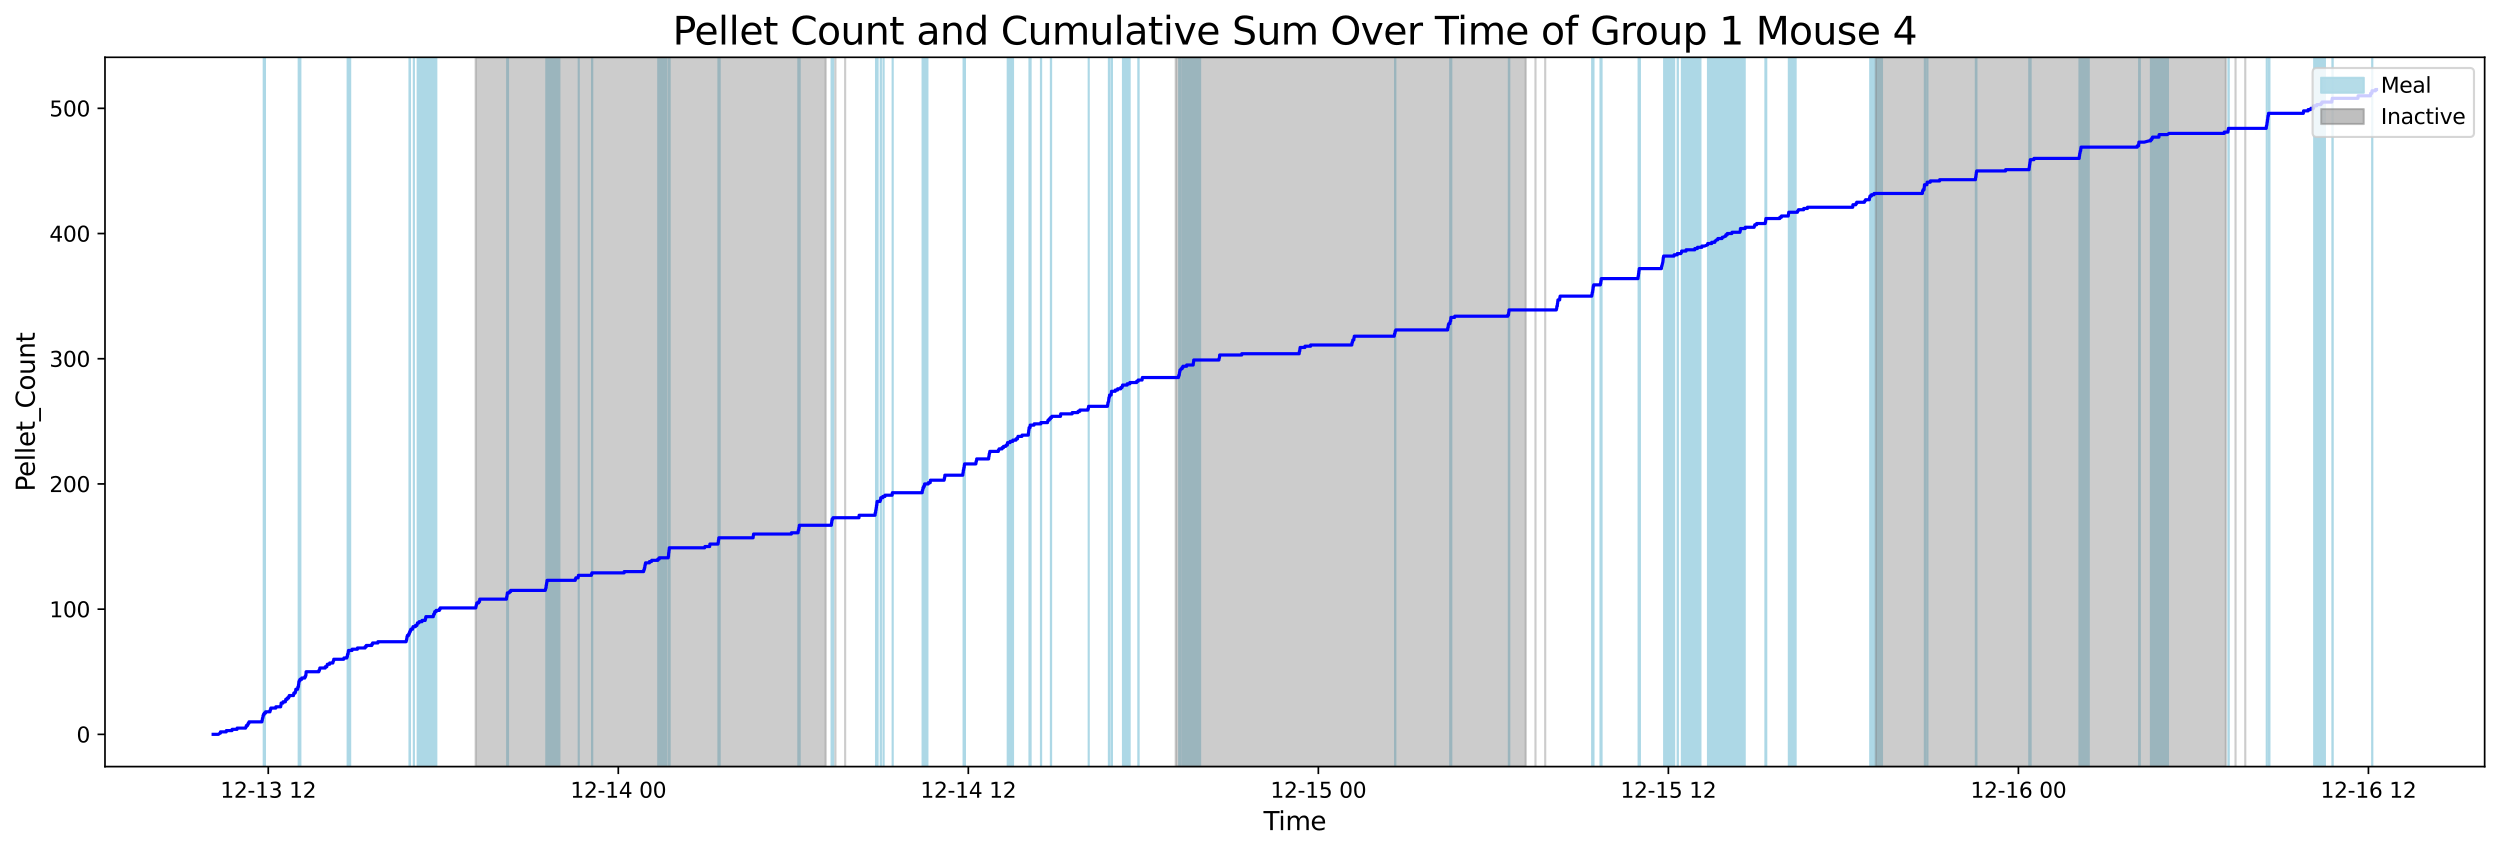 <?xml version="1.0" encoding="utf-8" standalone="no"?>
<!DOCTYPE svg PUBLIC "-//W3C//DTD SVG 1.1//EN"
  "http://www.w3.org/Graphics/SVG/1.1/DTD/svg11.dtd">
<svg xmlns:xlink="http://www.w3.org/1999/xlink" width="1172.435pt" height="399.009pt" viewBox="0 0 1172.435 399.009" xmlns="http://www.w3.org/2000/svg" version="1.1">
 <defs>
  <style type="text/css">*{stroke-linejoin: round; stroke-linecap: butt}</style>
 </defs>
 <g id="figure_1">
  <g id="patch_1">
   <path d="M 0 399.009 
L 1172.435 399.009 
L 1172.435 0 
L 0 0 
z
" style="fill: #ffffff"/>
  </g>
  <g id="axes_1">
   <g id="patch_2">
    <path d="M 49.235 359.517 
L 1165.235 359.517 
L 1165.235 26.877 
L 49.235 26.877 
z
" style="fill: #ffffff"/>
   </g>
   <g id="patch_3">
    <path d="M 124.251 359.517 
L 124.251 26.877 
L 123.685 26.877 
L 123.685 359.517 
z
" clip-path="url(#p1370c57259)" style="fill: #add8e6; stroke: #add8e6; stroke-linejoin: miter"/>
   </g>
   <g id="patch_4">
    <path d="M 140.083 359.517 
L 140.083 26.877 
L 140.321 26.877 
L 140.321 359.517 
z
" clip-path="url(#p1370c57259)" style="fill: #add8e6; stroke: #add8e6; stroke-linejoin: miter"/>
   </g>
   <g id="patch_5">
    <path d="M 140.629 359.517 
L 140.629 26.877 
L 140.856 26.877 
L 140.856 359.517 
z
" clip-path="url(#p1370c57259)" style="fill: #add8e6; stroke: #add8e6; stroke-linejoin: miter"/>
   </g>
   <g id="patch_6">
    <path d="M 163.046 359.517 
L 163.046 26.877 
L 163.324 26.877 
L 163.324 359.517 
z
" clip-path="url(#p1370c57259)" style="fill: #add8e6; stroke: #add8e6; stroke-linejoin: miter"/>
   </g>
   <g id="patch_7">
    <path d="M 164.214 359.517 
L 164.214 26.877 
L 163.537 26.877 
L 163.537 359.517 
z
" clip-path="url(#p1370c57259)" style="fill: #add8e6; stroke: #add8e6; stroke-linejoin: miter"/>
   </g>
   <g id="patch_8">
    <path d="M 192.048 359.517 
L 192.048 26.877 
L 192.257 26.877 
L 192.257 359.517 
z
" clip-path="url(#p1370c57259)" style="fill: #add8e6; stroke: #add8e6; stroke-linejoin: miter"/>
   </g>
   <g id="patch_9">
    <path d="M 194.076 359.517 
L 194.076 26.877 
L 194.099 26.877 
L 194.099 359.517 
z
" clip-path="url(#p1370c57259)" style="fill: #add8e6; stroke: #add8e6; stroke-linejoin: miter"/>
   </g>
   <g id="patch_10">
    <path d="M 204.611 359.517 
L 204.611 26.877 
L 195.879 26.877 
L 195.879 359.517 
z
" clip-path="url(#p1370c57259)" style="fill: #add8e6; stroke: #add8e6; stroke-linejoin: miter"/>
   </g>
   <g id="patch_11">
    <path d="M 203.463 359.517 
L 203.463 26.877 
L 198.233 26.877 
L 198.233 359.517 
z
" clip-path="url(#p1370c57259)" style="fill: #add8e6; stroke: #add8e6; stroke-linejoin: miter"/>
   </g>
   <g id="patch_12">
    <path d="M 199.602 359.517 
L 199.602 26.877 
L 199.904 26.877 
L 199.904 359.517 
z
" clip-path="url(#p1370c57259)" style="fill: #add8e6; stroke: #add8e6; stroke-linejoin: miter"/>
   </g>
   <g id="patch_13">
    <path d="M 203.408 359.517 
L 203.408 26.877 
L 203.536 26.877 
L 203.536 359.517 
z
" clip-path="url(#p1370c57259)" style="fill: #add8e6; stroke: #add8e6; stroke-linejoin: miter"/>
   </g>
   <g id="patch_14">
    <path d="M 203.952 359.517 
L 203.952 26.877 
L 204.036 26.877 
L 204.036 359.517 
z
" clip-path="url(#p1370c57259)" style="fill: #add8e6; stroke: #add8e6; stroke-linejoin: miter"/>
   </g>
   <g id="patch_15">
    <path d="M 238.033 359.517 
L 238.033 26.877 
L 237.855 26.877 
L 237.855 359.517 
z
" clip-path="url(#p1370c57259)" style="fill: #add8e6; stroke: #add8e6; stroke-linejoin: miter"/>
   </g>
   <g id="patch_16">
    <path d="M 238.23 359.517 
L 238.23 26.877 
L 238.245 26.877 
L 238.245 359.517 
z
" clip-path="url(#p1370c57259)" style="fill: #add8e6; stroke: #add8e6; stroke-linejoin: miter"/>
   </g>
   <g id="patch_17">
    <path d="M 262.285 359.517 
L 262.285 26.877 
L 256.321 26.877 
L 256.321 359.517 
z
" clip-path="url(#p1370c57259)" style="fill: #add8e6; stroke: #add8e6; stroke-linejoin: miter"/>
   </g>
   <g id="patch_18">
    <path d="M 262.182 359.517 
L 262.182 26.877 
L 256.328 26.877 
L 256.328 359.517 
z
" clip-path="url(#p1370c57259)" style="fill: #add8e6; stroke: #add8e6; stroke-linejoin: miter"/>
   </g>
   <g id="patch_19">
    <path d="M 256.983 359.517 
L 256.983 26.877 
L 256.605 26.877 
L 256.605 359.517 
z
" clip-path="url(#p1370c57259)" style="fill: #add8e6; stroke: #add8e6; stroke-linejoin: miter"/>
   </g>
   <g id="patch_20">
    <path d="M 271.402 359.517 
L 271.402 26.877 
L 271.419 26.877 
L 271.419 359.517 
z
" clip-path="url(#p1370c57259)" style="fill: #add8e6; stroke: #add8e6; stroke-linejoin: miter"/>
   </g>
   <g id="patch_21">
    <path d="M 277.658 359.517 
L 277.658 26.877 
L 277.736 26.877 
L 277.736 359.517 
z
" clip-path="url(#p1370c57259)" style="fill: #add8e6; stroke: #add8e6; stroke-linejoin: miter"/>
   </g>
   <g id="patch_22">
    <path d="M 312.541 359.517 
L 312.541 26.877 
L 308.708 26.877 
L 308.708 359.517 
z
" clip-path="url(#p1370c57259)" style="fill: #add8e6; stroke: #add8e6; stroke-linejoin: miter"/>
   </g>
   <g id="patch_23">
    <path d="M 313.693 359.517 
L 313.693 26.877 
L 313.765 26.877 
L 313.765 359.517 
z
" clip-path="url(#p1370c57259)" style="fill: #add8e6; stroke: #add8e6; stroke-linejoin: miter"/>
   </g>
   <g id="patch_24">
    <path d="M 314.029 359.517 
L 314.029 26.877 
L 314.02 26.877 
L 314.02 359.517 
z
" clip-path="url(#p1370c57259)" style="fill: #add8e6; stroke: #add8e6; stroke-linejoin: miter"/>
   </g>
   <g id="patch_25">
    <path d="M 336.93 359.517 
L 336.93 26.877 
L 337.059 26.877 
L 337.059 359.517 
z
" clip-path="url(#p1370c57259)" style="fill: #add8e6; stroke: #add8e6; stroke-linejoin: miter"/>
   </g>
   <g id="patch_26">
    <path d="M 337.344 359.517 
L 337.344 26.877 
L 337.503 26.877 
L 337.503 359.517 
z
" clip-path="url(#p1370c57259)" style="fill: #add8e6; stroke: #add8e6; stroke-linejoin: miter"/>
   </g>
   <g id="patch_27">
    <path d="M 374.4 359.517 
L 374.4 26.877 
L 375.026 26.877 
L 375.026 359.517 
z
" clip-path="url(#p1370c57259)" style="fill: #add8e6; stroke: #add8e6; stroke-linejoin: miter"/>
   </g>
   <g id="patch_28">
    <path d="M 389.986 359.517 
L 389.986 26.877 
L 390.762 26.877 
L 390.762 359.517 
z
" clip-path="url(#p1370c57259)" style="fill: #add8e6; stroke: #add8e6; stroke-linejoin: miter"/>
   </g>
   <g id="patch_29">
    <path d="M 410.845 359.517 
L 410.845 26.877 
L 411.212 26.877 
L 411.212 359.517 
z
" clip-path="url(#p1370c57259)" style="fill: #add8e6; stroke: #add8e6; stroke-linejoin: miter"/>
   </g>
   <g id="patch_30">
    <path d="M 411.56 359.517 
L 411.56 26.877 
L 411.491 26.877 
L 411.491 359.517 
z
" clip-path="url(#p1370c57259)" style="fill: #add8e6; stroke: #add8e6; stroke-linejoin: miter"/>
   </g>
   <g id="patch_31">
    <path d="M 413.056 359.517 
L 413.056 26.877 
L 413.118 26.877 
L 413.118 359.517 
z
" clip-path="url(#p1370c57259)" style="fill: #add8e6; stroke: #add8e6; stroke-linejoin: miter"/>
   </g>
   <g id="patch_32">
    <path d="M 414.393 359.517 
L 414.393 26.877 
L 414.345 26.877 
L 414.345 359.517 
z
" clip-path="url(#p1370c57259)" style="fill: #add8e6; stroke: #add8e6; stroke-linejoin: miter"/>
   </g>
   <g id="patch_33">
    <path d="M 418.631 359.517 
L 418.631 26.877 
L 418.654 26.877 
L 418.654 359.517 
z
" clip-path="url(#p1370c57259)" style="fill: #add8e6; stroke: #add8e6; stroke-linejoin: miter"/>
   </g>
   <g id="patch_34">
    <path d="M 432.679 359.517 
L 432.679 26.877 
L 432.844 26.877 
L 432.844 359.517 
z
" clip-path="url(#p1370c57259)" style="fill: #add8e6; stroke: #add8e6; stroke-linejoin: miter"/>
   </g>
   <g id="patch_35">
    <path d="M 434.923 359.517 
L 434.923 26.877 
L 433.371 26.877 
L 433.371 359.517 
z
" clip-path="url(#p1370c57259)" style="fill: #add8e6; stroke: #add8e6; stroke-linejoin: miter"/>
   </g>
   <g id="patch_36">
    <path d="M 433.835 359.517 
L 433.835 26.877 
L 433.743 26.877 
L 433.743 359.517 
z
" clip-path="url(#p1370c57259)" style="fill: #add8e6; stroke: #add8e6; stroke-linejoin: miter"/>
   </g>
   <g id="patch_37">
    <path d="M 451.908 359.517 
L 451.908 26.877 
L 452.239 26.877 
L 452.239 359.517 
z
" clip-path="url(#p1370c57259)" style="fill: #add8e6; stroke: #add8e6; stroke-linejoin: miter"/>
   </g>
   <g id="patch_38">
    <path d="M 452.528 359.517 
L 452.528 26.877 
L 452.458 26.877 
L 452.458 359.517 
z
" clip-path="url(#p1370c57259)" style="fill: #add8e6; stroke: #add8e6; stroke-linejoin: miter"/>
   </g>
   <g id="patch_39">
    <path d="M 475.076 359.517 
L 475.076 26.877 
L 472.601 26.877 
L 472.601 359.517 
z
" clip-path="url(#p1370c57259)" style="fill: #add8e6; stroke: #add8e6; stroke-linejoin: miter"/>
   </g>
   <g id="patch_40">
    <path d="M 483.324 359.517 
L 483.324 26.877 
L 482.802 26.877 
L 482.802 359.517 
z
" clip-path="url(#p1370c57259)" style="fill: #add8e6; stroke: #add8e6; stroke-linejoin: miter"/>
   </g>
   <g id="patch_41">
    <path d="M 488.185 359.517 
L 488.185 26.877 
L 488.252 26.877 
L 488.252 359.517 
z
" clip-path="url(#p1370c57259)" style="fill: #add8e6; stroke: #add8e6; stroke-linejoin: miter"/>
   </g>
   <g id="patch_42">
    <path d="M 492.929 359.517 
L 492.929 26.877 
L 492.844 26.877 
L 492.844 359.517 
z
" clip-path="url(#p1370c57259)" style="fill: #add8e6; stroke: #add8e6; stroke-linejoin: miter"/>
   </g>
   <g id="patch_43">
    <path d="M 510.571 359.517 
L 510.571 26.877 
L 510.581 26.877 
L 510.581 359.517 
z
" clip-path="url(#p1370c57259)" style="fill: #add8e6; stroke: #add8e6; stroke-linejoin: miter"/>
   </g>
   <g id="patch_44">
    <path d="M 520.041 359.517 
L 520.041 26.877 
L 520.333 26.877 
L 520.333 359.517 
z
" clip-path="url(#p1370c57259)" style="fill: #add8e6; stroke: #add8e6; stroke-linejoin: miter"/>
   </g>
   <g id="patch_45">
    <path d="M 521.46 359.517 
L 521.46 26.877 
L 521.357 26.877 
L 521.357 359.517 
z
" clip-path="url(#p1370c57259)" style="fill: #add8e6; stroke: #add8e6; stroke-linejoin: miter"/>
   </g>
   <g id="patch_46">
    <path d="M 529.769 359.517 
L 529.769 26.877 
L 526.651 26.877 
L 526.651 359.517 
z
" clip-path="url(#p1370c57259)" style="fill: #add8e6; stroke: #add8e6; stroke-linejoin: miter"/>
   </g>
   <g id="patch_47">
    <path d="M 533.853 359.517 
L 533.853 26.877 
L 533.978 26.877 
L 533.978 359.517 
z
" clip-path="url(#p1370c57259)" style="fill: #add8e6; stroke: #add8e6; stroke-linejoin: miter"/>
   </g>
   <g id="patch_48">
    <path d="M 553.006 359.517 
L 553.006 26.877 
L 553.628 26.877 
L 553.628 359.517 
z
" clip-path="url(#p1370c57259)" style="fill: #add8e6; stroke: #add8e6; stroke-linejoin: miter"/>
   </g>
   <g id="patch_49">
    <path d="M 562.816 359.517 
L 562.816 26.877 
L 554.54 26.877 
L 554.54 359.517 
z
" clip-path="url(#p1370c57259)" style="fill: #add8e6; stroke: #add8e6; stroke-linejoin: miter"/>
   </g>
   <g id="patch_50">
    <path d="M 559.912 359.517 
L 559.912 26.877 
L 560.01 26.877 
L 560.01 359.517 
z
" clip-path="url(#p1370c57259)" style="fill: #add8e6; stroke: #add8e6; stroke-linejoin: miter"/>
   </g>
   <g id="patch_51">
    <path d="M 654.259 359.517 
L 654.259 26.877 
L 654.373 26.877 
L 654.373 359.517 
z
" clip-path="url(#p1370c57259)" style="fill: #add8e6; stroke: #add8e6; stroke-linejoin: miter"/>
   </g>
   <g id="patch_52">
    <path d="M 680.132 359.517 
L 680.132 26.877 
L 680.203 26.877 
L 680.203 359.517 
z
" clip-path="url(#p1370c57259)" style="fill: #add8e6; stroke: #add8e6; stroke-linejoin: miter"/>
   </g>
   <g id="patch_53">
    <path d="M 680.451 359.517 
L 680.451 26.877 
L 680.613 26.877 
L 680.613 359.517 
z
" clip-path="url(#p1370c57259)" style="fill: #add8e6; stroke: #add8e6; stroke-linejoin: miter"/>
   </g>
   <g id="patch_54">
    <path d="M 707.615 359.517 
L 707.615 26.877 
L 707.801 26.877 
L 707.801 359.517 
z
" clip-path="url(#p1370c57259)" style="fill: #add8e6; stroke: #add8e6; stroke-linejoin: miter"/>
   </g>
   <g id="patch_55">
    <path d="M 746.684 359.517 
L 746.684 26.877 
L 747.295 26.877 
L 747.295 359.517 
z
" clip-path="url(#p1370c57259)" style="fill: #add8e6; stroke: #add8e6; stroke-linejoin: miter"/>
   </g>
   <g id="patch_56">
    <path d="M 750.604 359.517 
L 750.604 26.877 
L 751.083 26.877 
L 751.083 359.517 
z
" clip-path="url(#p1370c57259)" style="fill: #add8e6; stroke: #add8e6; stroke-linejoin: miter"/>
   </g>
   <g id="patch_57">
    <path d="M 768.468 359.517 
L 768.468 26.877 
L 768.685 26.877 
L 768.685 359.517 
z
" clip-path="url(#p1370c57259)" style="fill: #add8e6; stroke: #add8e6; stroke-linejoin: miter"/>
   </g>
   <g id="patch_58">
    <path d="M 769.067 359.517 
L 769.067 26.877 
L 768.847 26.877 
L 768.847 359.517 
z
" clip-path="url(#p1370c57259)" style="fill: #add8e6; stroke: #add8e6; stroke-linejoin: miter"/>
   </g>
   <g id="patch_59">
    <path d="M 785.129 359.517 
L 785.129 26.877 
L 780.438 26.877 
L 780.438 359.517 
z
" clip-path="url(#p1370c57259)" style="fill: #add8e6; stroke: #add8e6; stroke-linejoin: miter"/>
   </g>
   <g id="patch_60">
    <path d="M 786.871 359.517 
L 786.871 26.877 
L 786.793 26.877 
L 786.793 359.517 
z
" clip-path="url(#p1370c57259)" style="fill: #add8e6; stroke: #add8e6; stroke-linejoin: miter"/>
   </g>
   <g id="patch_61">
    <path d="M 797.451 359.517 
L 797.451 26.877 
L 788.76 26.877 
L 788.76 359.517 
z
" clip-path="url(#p1370c57259)" style="fill: #add8e6; stroke: #add8e6; stroke-linejoin: miter"/>
   </g>
   <g id="patch_62">
    <path d="M 809.679 359.517 
L 809.679 26.877 
L 801.006 26.877 
L 801.006 359.517 
z
" clip-path="url(#p1370c57259)" style="fill: #add8e6; stroke: #add8e6; stroke-linejoin: miter"/>
   </g>
   <g id="patch_63">
    <path d="M 814.018 359.517 
L 814.018 26.877 
L 810.155 26.877 
L 810.155 359.517 
z
" clip-path="url(#p1370c57259)" style="fill: #add8e6; stroke: #add8e6; stroke-linejoin: miter"/>
   </g>
   <g id="patch_64">
    <path d="M 818.221 359.517 
L 818.221 26.877 
L 809.572 26.877 
L 809.572 359.517 
z
" clip-path="url(#p1370c57259)" style="fill: #add8e6; stroke: #add8e6; stroke-linejoin: miter"/>
   </g>
   <g id="patch_65">
    <path d="M 827.934 359.517 
L 827.934 26.877 
L 828.318 26.877 
L 828.318 359.517 
z
" clip-path="url(#p1370c57259)" style="fill: #add8e6; stroke: #add8e6; stroke-linejoin: miter"/>
   </g>
   <g id="patch_66">
    <path d="M 842.1 359.517 
L 842.1 26.877 
L 838.922 26.877 
L 838.922 359.517 
z
" clip-path="url(#p1370c57259)" style="fill: #add8e6; stroke: #add8e6; stroke-linejoin: miter"/>
   </g>
   <g id="patch_67">
    <path d="M 882.598 359.517 
L 882.598 26.877 
L 877.089 26.877 
L 877.089 359.517 
z
" clip-path="url(#p1370c57259)" style="fill: #add8e6; stroke: #add8e6; stroke-linejoin: miter"/>
   </g>
   <g id="patch_68">
    <path d="M 902.854 359.517 
L 902.854 26.877 
L 902.706 26.877 
L 902.706 359.517 
z
" clip-path="url(#p1370c57259)" style="fill: #add8e6; stroke: #add8e6; stroke-linejoin: miter"/>
   </g>
   <g id="patch_69">
    <path d="M 903.83 359.517 
L 903.83 26.877 
L 903.908 26.877 
L 903.908 359.517 
z
" clip-path="url(#p1370c57259)" style="fill: #add8e6; stroke: #add8e6; stroke-linejoin: miter"/>
   </g>
   <g id="patch_70">
    <path d="M 926.62 359.517 
L 926.62 26.877 
L 926.882 26.877 
L 926.882 359.517 
z
" clip-path="url(#p1370c57259)" style="fill: #add8e6; stroke: #add8e6; stroke-linejoin: miter"/>
   </g>
   <g id="patch_71">
    <path d="M 951.679 359.517 
L 951.679 26.877 
L 951.784 26.877 
L 951.784 359.517 
z
" clip-path="url(#p1370c57259)" style="fill: #add8e6; stroke: #add8e6; stroke-linejoin: miter"/>
   </g>
   <g id="patch_72">
    <path d="M 952.076 359.517 
L 952.076 26.877 
L 952.303 26.877 
L 952.303 359.517 
z
" clip-path="url(#p1370c57259)" style="fill: #add8e6; stroke: #add8e6; stroke-linejoin: miter"/>
   </g>
   <g id="patch_73">
    <path d="M 975.222 359.517 
L 975.222 26.877 
L 975.512 26.877 
L 975.512 359.517 
z
" clip-path="url(#p1370c57259)" style="fill: #add8e6; stroke: #add8e6; stroke-linejoin: miter"/>
   </g>
   <g id="patch_74">
    <path d="M 979.561 359.517 
L 979.561 26.877 
L 975.907 26.877 
L 975.907 359.517 
z
" clip-path="url(#p1370c57259)" style="fill: #add8e6; stroke: #add8e6; stroke-linejoin: miter"/>
   </g>
   <g id="patch_75">
    <path d="M 1003.51 359.517 
L 1003.51 26.877 
L 1003.197 26.877 
L 1003.197 359.517 
z
" clip-path="url(#p1370c57259)" style="fill: #add8e6; stroke: #add8e6; stroke-linejoin: miter"/>
   </g>
   <g id="patch_76">
    <path d="M 1016.699 359.517 
L 1016.699 26.877 
L 1008.726 26.877 
L 1008.726 359.517 
z
" clip-path="url(#p1370c57259)" style="fill: #add8e6; stroke: #add8e6; stroke-linejoin: miter"/>
   </g>
   <g id="patch_77">
    <path d="M 1012.652 359.517 
L 1012.652 26.877 
L 1012.658 26.877 
L 1012.658 359.517 
z
" clip-path="url(#p1370c57259)" style="fill: #add8e6; stroke: #add8e6; stroke-linejoin: miter"/>
   </g>
   <g id="patch_78">
    <path d="M 1045.074 359.517 
L 1045.074 26.877 
L 1045.216 26.877 
L 1045.216 359.517 
z
" clip-path="url(#p1370c57259)" style="fill: #add8e6; stroke: #add8e6; stroke-linejoin: miter"/>
   </g>
   <g id="patch_79">
    <path d="M 1063.077 359.517 
L 1063.077 26.877 
L 1063.051 26.877 
L 1063.051 359.517 
z
" clip-path="url(#p1370c57259)" style="fill: #add8e6; stroke: #add8e6; stroke-linejoin: miter"/>
   </g>
   <g id="patch_80">
    <path d="M 1064.299 359.517 
L 1064.299 26.877 
L 1064.025 26.877 
L 1064.025 359.517 
z
" clip-path="url(#p1370c57259)" style="fill: #add8e6; stroke: #add8e6; stroke-linejoin: miter"/>
   </g>
   <g id="patch_81">
    <path d="M 1090.318 359.517 
L 1090.318 26.877 
L 1085.294 26.877 
L 1085.294 359.517 
z
" clip-path="url(#p1370c57259)" style="fill: #add8e6; stroke: #add8e6; stroke-linejoin: miter"/>
   </g>
   <g id="patch_82">
    <path d="M 1093.97 359.517 
L 1093.97 26.877 
L 1093.843 26.877 
L 1093.843 359.517 
z
" clip-path="url(#p1370c57259)" style="fill: #add8e6; stroke: #add8e6; stroke-linejoin: miter"/>
   </g>
   <g id="patch_83">
    <path d="M 1112.539 359.517 
L 1112.539 26.877 
L 1112.494 26.877 
L 1112.494 359.517 
z
" clip-path="url(#p1370c57259)" style="fill: #add8e6; stroke: #add8e6; stroke-linejoin: miter"/>
   </g>
   <g id="patch_84">
    <path d="M 223.078 359.517 
L 223.078 26.877 
L 387.232 26.877 
L 387.232 359.517 
z
" clip-path="url(#p1370c57259)" style="fill: #808080; opacity: 0.4; stroke: #808080; stroke-linejoin: miter"/>
   </g>
   <g id="patch_85">
    <path d="M 391.792 26.877 
L 391.792 26.877 
L 391.792 359.517 
" clip-path="url(#p1370c57259)" style="fill: #808080; opacity: 0.4; stroke: #808080; stroke-linejoin: miter"/>
   </g>
   <g id="patch_86">
    <path d="M 396.352 26.877 
L 396.352 26.877 
L 396.352 359.517 
" clip-path="url(#p1370c57259)" style="fill: #808080; opacity: 0.4; stroke: #808080; stroke-linejoin: miter"/>
   </g>
   <g id="patch_87">
    <path d="M 551.386 359.517 
L 551.386 26.877 
L 715.541 26.877 
L 715.541 359.517 
z
" clip-path="url(#p1370c57259)" style="fill: #808080; opacity: 0.4; stroke: #808080; stroke-linejoin: miter"/>
   </g>
   <g id="patch_88">
    <path d="M 720.101 26.877 
L 720.101 26.877 
L 720.101 359.517 
" clip-path="url(#p1370c57259)" style="fill: #808080; opacity: 0.4; stroke: #808080; stroke-linejoin: miter"/>
   </g>
   <g id="patch_89">
    <path d="M 724.66 26.877 
L 724.66 26.877 
L 724.66 359.517 
" clip-path="url(#p1370c57259)" style="fill: #808080; opacity: 0.4; stroke: #808080; stroke-linejoin: miter"/>
   </g>
   <g id="patch_90">
    <path d="M 879.695 359.517 
L 879.695 26.877 
L 1043.849 26.877 
L 1043.849 359.517 
z
" clip-path="url(#p1370c57259)" style="fill: #808080; opacity: 0.4; stroke: #808080; stroke-linejoin: miter"/>
   </g>
   <g id="patch_91">
    <path d="M 1048.409 26.877 
L 1048.409 26.877 
L 1048.409 359.517 
" clip-path="url(#p1370c57259)" style="fill: #808080; opacity: 0.4; stroke: #808080; stroke-linejoin: miter"/>
   </g>
   <g id="patch_92">
    <path d="M 1052.969 26.877 
L 1052.969 26.877 
L 1052.969 359.517 
" clip-path="url(#p1370c57259)" style="fill: #808080; opacity: 0.4; stroke: #808080; stroke-linejoin: miter"/>
   </g>
   <g id="matplotlib.axis_1">
    <g id="xtick_1">
     <g id="line2d_1">
      <defs>
       <path id="m74489b39ac" d="M 0 0 
L 0 3.5 
" style="stroke: #000000; stroke-width: 0.8"/>
      </defs>
      <g>
       <use xlink:href="#m74489b39ac" x="125.809" y="359.517" style="stroke: #000000; stroke-width: 0.8"/>
      </g>
     </g>
     <g id="text_1">
      <!-- 12-13 12 -->
      <g transform="translate(103.328 374.116) scale(0.1 -0.1)">
       <defs>
        <path id="DejaVuSans-31" d="M 794 531 
L 1825 531 
L 1825 4091 
L 703 3866 
L 703 4441 
L 1819 4666 
L 2450 4666 
L 2450 531 
L 3481 531 
L 3481 0 
L 794 0 
L 794 531 
z
" transform="scale(0.016)"/>
        <path id="DejaVuSans-32" d="M 1228 531 
L 3431 531 
L 3431 0 
L 469 0 
L 469 531 
Q 828 903 1448 1529 
Q 2069 2156 2228 2338 
Q 2531 2678 2651 2914 
Q 2772 3150 2772 3378 
Q 2772 3750 2511 3984 
Q 2250 4219 1831 4219 
Q 1534 4219 1204 4116 
Q 875 4013 500 3803 
L 500 4441 
Q 881 4594 1212 4672 
Q 1544 4750 1819 4750 
Q 2544 4750 2975 4387 
Q 3406 4025 3406 3419 
Q 3406 3131 3298 2873 
Q 3191 2616 2906 2266 
Q 2828 2175 2409 1742 
Q 1991 1309 1228 531 
z
" transform="scale(0.016)"/>
        <path id="DejaVuSans-2d" d="M 313 2009 
L 1997 2009 
L 1997 1497 
L 313 1497 
L 313 2009 
z
" transform="scale(0.016)"/>
        <path id="DejaVuSans-33" d="M 2597 2516 
Q 3050 2419 3304 2112 
Q 3559 1806 3559 1356 
Q 3559 666 3084 287 
Q 2609 -91 1734 -91 
Q 1441 -91 1130 -33 
Q 819 25 488 141 
L 488 750 
Q 750 597 1062 519 
Q 1375 441 1716 441 
Q 2309 441 2620 675 
Q 2931 909 2931 1356 
Q 2931 1769 2642 2001 
Q 2353 2234 1838 2234 
L 1294 2234 
L 1294 2753 
L 1863 2753 
Q 2328 2753 2575 2939 
Q 2822 3125 2822 3475 
Q 2822 3834 2567 4026 
Q 2313 4219 1838 4219 
Q 1578 4219 1281 4162 
Q 984 4106 628 3988 
L 628 4550 
Q 988 4650 1302 4700 
Q 1616 4750 1894 4750 
Q 2613 4750 3031 4423 
Q 3450 4097 3450 3541 
Q 3450 3153 3228 2886 
Q 3006 2619 2597 2516 
z
" transform="scale(0.016)"/>
        <path id="DejaVuSans-20" transform="scale(0.016)"/>
       </defs>
       <use xlink:href="#DejaVuSans-31"/>
       <use xlink:href="#DejaVuSans-32" x="63.623"/>
       <use xlink:href="#DejaVuSans-2d" x="127.246"/>
       <use xlink:href="#DejaVuSans-31" x="163.33"/>
       <use xlink:href="#DejaVuSans-33" x="226.953"/>
       <use xlink:href="#DejaVuSans-20" x="290.576"/>
       <use xlink:href="#DejaVuSans-31" x="322.363"/>
       <use xlink:href="#DejaVuSans-32" x="385.986"/>
      </g>
     </g>
    </g>
    <g id="xtick_2">
     <g id="line2d_2">
      <g>
       <use xlink:href="#m74489b39ac" x="289.963" y="359.517" style="stroke: #000000; stroke-width: 0.8"/>
      </g>
     </g>
     <g id="text_2">
      <!-- 12-14 00 -->
      <g transform="translate(267.483 374.116) scale(0.1 -0.1)">
       <defs>
        <path id="DejaVuSans-34" d="M 2419 4116 
L 825 1625 
L 2419 1625 
L 2419 4116 
z
M 2253 4666 
L 3047 4666 
L 3047 1625 
L 3713 1625 
L 3713 1100 
L 3047 1100 
L 3047 0 
L 2419 0 
L 2419 1100 
L 313 1100 
L 313 1709 
L 2253 4666 
z
" transform="scale(0.016)"/>
        <path id="DejaVuSans-30" d="M 2034 4250 
Q 1547 4250 1301 3770 
Q 1056 3291 1056 2328 
Q 1056 1369 1301 889 
Q 1547 409 2034 409 
Q 2525 409 2770 889 
Q 3016 1369 3016 2328 
Q 3016 3291 2770 3770 
Q 2525 4250 2034 4250 
z
M 2034 4750 
Q 2819 4750 3233 4129 
Q 3647 3509 3647 2328 
Q 3647 1150 3233 529 
Q 2819 -91 2034 -91 
Q 1250 -91 836 529 
Q 422 1150 422 2328 
Q 422 3509 836 4129 
Q 1250 4750 2034 4750 
z
" transform="scale(0.016)"/>
       </defs>
       <use xlink:href="#DejaVuSans-31"/>
       <use xlink:href="#DejaVuSans-32" x="63.623"/>
       <use xlink:href="#DejaVuSans-2d" x="127.246"/>
       <use xlink:href="#DejaVuSans-31" x="163.33"/>
       <use xlink:href="#DejaVuSans-34" x="226.953"/>
       <use xlink:href="#DejaVuSans-20" x="290.576"/>
       <use xlink:href="#DejaVuSans-30" x="322.363"/>
       <use xlink:href="#DejaVuSans-30" x="385.986"/>
      </g>
     </g>
    </g>
    <g id="xtick_3">
     <g id="line2d_3">
      <g>
       <use xlink:href="#m74489b39ac" x="454.117" y="359.517" style="stroke: #000000; stroke-width: 0.8"/>
      </g>
     </g>
     <g id="text_3">
      <!-- 12-14 12 -->
      <g transform="translate(431.637 374.116) scale(0.1 -0.1)">
       <use xlink:href="#DejaVuSans-31"/>
       <use xlink:href="#DejaVuSans-32" x="63.623"/>
       <use xlink:href="#DejaVuSans-2d" x="127.246"/>
       <use xlink:href="#DejaVuSans-31" x="163.33"/>
       <use xlink:href="#DejaVuSans-34" x="226.953"/>
       <use xlink:href="#DejaVuSans-20" x="290.576"/>
       <use xlink:href="#DejaVuSans-31" x="322.363"/>
       <use xlink:href="#DejaVuSans-32" x="385.986"/>
      </g>
     </g>
    </g>
    <g id="xtick_4">
     <g id="line2d_4">
      <g>
       <use xlink:href="#m74489b39ac" x="618.272" y="359.517" style="stroke: #000000; stroke-width: 0.8"/>
      </g>
     </g>
     <g id="text_4">
      <!-- 12-15 00 -->
      <g transform="translate(595.791 374.116) scale(0.1 -0.1)">
       <defs>
        <path id="DejaVuSans-35" d="M 691 4666 
L 3169 4666 
L 3169 4134 
L 1269 4134 
L 1269 2991 
Q 1406 3038 1543 3061 
Q 1681 3084 1819 3084 
Q 2600 3084 3056 2656 
Q 3513 2228 3513 1497 
Q 3513 744 3044 326 
Q 2575 -91 1722 -91 
Q 1428 -91 1123 -41 
Q 819 9 494 109 
L 494 744 
Q 775 591 1075 516 
Q 1375 441 1709 441 
Q 2250 441 2565 725 
Q 2881 1009 2881 1497 
Q 2881 1984 2565 2268 
Q 2250 2553 1709 2553 
Q 1456 2553 1204 2497 
Q 953 2441 691 2322 
L 691 4666 
z
" transform="scale(0.016)"/>
       </defs>
       <use xlink:href="#DejaVuSans-31"/>
       <use xlink:href="#DejaVuSans-32" x="63.623"/>
       <use xlink:href="#DejaVuSans-2d" x="127.246"/>
       <use xlink:href="#DejaVuSans-31" x="163.33"/>
       <use xlink:href="#DejaVuSans-35" x="226.953"/>
       <use xlink:href="#DejaVuSans-20" x="290.576"/>
       <use xlink:href="#DejaVuSans-30" x="322.363"/>
       <use xlink:href="#DejaVuSans-30" x="385.986"/>
      </g>
     </g>
    </g>
    <g id="xtick_5">
     <g id="line2d_5">
      <g>
       <use xlink:href="#m74489b39ac" x="782.426" y="359.517" style="stroke: #000000; stroke-width: 0.8"/>
      </g>
     </g>
     <g id="text_5">
      <!-- 12-15 12 -->
      <g transform="translate(759.945 374.116) scale(0.1 -0.1)">
       <use xlink:href="#DejaVuSans-31"/>
       <use xlink:href="#DejaVuSans-32" x="63.623"/>
       <use xlink:href="#DejaVuSans-2d" x="127.246"/>
       <use xlink:href="#DejaVuSans-31" x="163.33"/>
       <use xlink:href="#DejaVuSans-35" x="226.953"/>
       <use xlink:href="#DejaVuSans-20" x="290.576"/>
       <use xlink:href="#DejaVuSans-31" x="322.363"/>
       <use xlink:href="#DejaVuSans-32" x="385.986"/>
      </g>
     </g>
    </g>
    <g id="xtick_6">
     <g id="line2d_6">
      <g>
       <use xlink:href="#m74489b39ac" x="946.58" y="359.517" style="stroke: #000000; stroke-width: 0.8"/>
      </g>
     </g>
     <g id="text_6">
      <!-- 12-16 00 -->
      <g transform="translate(924.1 374.116) scale(0.1 -0.1)">
       <defs>
        <path id="DejaVuSans-36" d="M 2113 2584 
Q 1688 2584 1439 2293 
Q 1191 2003 1191 1497 
Q 1191 994 1439 701 
Q 1688 409 2113 409 
Q 2538 409 2786 701 
Q 3034 994 3034 1497 
Q 3034 2003 2786 2293 
Q 2538 2584 2113 2584 
z
M 3366 4563 
L 3366 3988 
Q 3128 4100 2886 4159 
Q 2644 4219 2406 4219 
Q 1781 4219 1451 3797 
Q 1122 3375 1075 2522 
Q 1259 2794 1537 2939 
Q 1816 3084 2150 3084 
Q 2853 3084 3261 2657 
Q 3669 2231 3669 1497 
Q 3669 778 3244 343 
Q 2819 -91 2113 -91 
Q 1303 -91 875 529 
Q 447 1150 447 2328 
Q 447 3434 972 4092 
Q 1497 4750 2381 4750 
Q 2619 4750 2861 4703 
Q 3103 4656 3366 4563 
z
" transform="scale(0.016)"/>
       </defs>
       <use xlink:href="#DejaVuSans-31"/>
       <use xlink:href="#DejaVuSans-32" x="63.623"/>
       <use xlink:href="#DejaVuSans-2d" x="127.246"/>
       <use xlink:href="#DejaVuSans-31" x="163.33"/>
       <use xlink:href="#DejaVuSans-36" x="226.953"/>
       <use xlink:href="#DejaVuSans-20" x="290.576"/>
       <use xlink:href="#DejaVuSans-30" x="322.363"/>
       <use xlink:href="#DejaVuSans-30" x="385.986"/>
      </g>
     </g>
    </g>
    <g id="xtick_7">
     <g id="line2d_7">
      <g>
       <use xlink:href="#m74489b39ac" x="1110.734" y="359.517" style="stroke: #000000; stroke-width: 0.8"/>
      </g>
     </g>
     <g id="text_7">
      <!-- 12-16 12 -->
      <g transform="translate(1088.254 374.116) scale(0.1 -0.1)">
       <use xlink:href="#DejaVuSans-31"/>
       <use xlink:href="#DejaVuSans-32" x="63.623"/>
       <use xlink:href="#DejaVuSans-2d" x="127.246"/>
       <use xlink:href="#DejaVuSans-31" x="163.33"/>
       <use xlink:href="#DejaVuSans-36" x="226.953"/>
       <use xlink:href="#DejaVuSans-20" x="290.576"/>
       <use xlink:href="#DejaVuSans-31" x="322.363"/>
       <use xlink:href="#DejaVuSans-32" x="385.986"/>
      </g>
     </g>
    </g>
    <g id="text_8">
     <!-- Time -->
     <g transform="translate(592.555 389.313) scale(0.12 -0.12)">
      <defs>
       <path id="DejaVuSans-54" d="M -19 4666 
L 3928 4666 
L 3928 4134 
L 2272 4134 
L 2272 0 
L 1638 0 
L 1638 4134 
L -19 4134 
L -19 4666 
z
" transform="scale(0.016)"/>
       <path id="DejaVuSans-69" d="M 603 3500 
L 1178 3500 
L 1178 0 
L 603 0 
L 603 3500 
z
M 603 4863 
L 1178 4863 
L 1178 4134 
L 603 4134 
L 603 4863 
z
" transform="scale(0.016)"/>
       <path id="DejaVuSans-6d" d="M 3328 2828 
Q 3544 3216 3844 3400 
Q 4144 3584 4550 3584 
Q 5097 3584 5394 3201 
Q 5691 2819 5691 2113 
L 5691 0 
L 5113 0 
L 5113 2094 
Q 5113 2597 4934 2840 
Q 4756 3084 4391 3084 
Q 3944 3084 3684 2787 
Q 3425 2491 3425 1978 
L 3425 0 
L 2847 0 
L 2847 2094 
Q 2847 2600 2669 2842 
Q 2491 3084 2119 3084 
Q 1678 3084 1418 2786 
Q 1159 2488 1159 1978 
L 1159 0 
L 581 0 
L 581 3500 
L 1159 3500 
L 1159 2956 
Q 1356 3278 1631 3431 
Q 1906 3584 2284 3584 
Q 2666 3584 2933 3390 
Q 3200 3197 3328 2828 
z
" transform="scale(0.016)"/>
       <path id="DejaVuSans-65" d="M 3597 1894 
L 3597 1613 
L 953 1613 
Q 991 1019 1311 708 
Q 1631 397 2203 397 
Q 2534 397 2845 478 
Q 3156 559 3463 722 
L 3463 178 
Q 3153 47 2828 -22 
Q 2503 -91 2169 -91 
Q 1331 -91 842 396 
Q 353 884 353 1716 
Q 353 2575 817 3079 
Q 1281 3584 2069 3584 
Q 2775 3584 3186 3129 
Q 3597 2675 3597 1894 
z
M 3022 2063 
Q 3016 2534 2758 2815 
Q 2500 3097 2075 3097 
Q 1594 3097 1305 2825 
Q 1016 2553 972 2059 
L 3022 2063 
z
" transform="scale(0.016)"/>
      </defs>
      <use xlink:href="#DejaVuSans-54"/>
      <use xlink:href="#DejaVuSans-69" x="57.959"/>
      <use xlink:href="#DejaVuSans-6d" x="85.742"/>
      <use xlink:href="#DejaVuSans-65" x="183.154"/>
     </g>
    </g>
   </g>
   <g id="matplotlib.axis_2">
    <g id="ytick_1">
     <g id="line2d_8">
      <defs>
       <path id="m7ba0d8a2fd" d="M 0 0 
L -3.5 0 
" style="stroke: #000000; stroke-width: 0.8"/>
      </defs>
      <g>
       <use xlink:href="#m7ba0d8a2fd" x="49.235" y="344.397" style="stroke: #000000; stroke-width: 0.8"/>
      </g>
     </g>
     <g id="text_9">
      <!-- 0 -->
      <g transform="translate(35.873 348.196) scale(0.1 -0.1)">
       <use xlink:href="#DejaVuSans-30"/>
      </g>
     </g>
    </g>
    <g id="ytick_2">
     <g id="line2d_9">
      <g>
       <use xlink:href="#m7ba0d8a2fd" x="49.235" y="285.679" style="stroke: #000000; stroke-width: 0.8"/>
      </g>
     </g>
     <g id="text_10">
      <!-- 100 -->
      <g transform="translate(23.148 289.478) scale(0.1 -0.1)">
       <use xlink:href="#DejaVuSans-31"/>
       <use xlink:href="#DejaVuSans-30" x="63.623"/>
       <use xlink:href="#DejaVuSans-30" x="127.246"/>
      </g>
     </g>
    </g>
    <g id="ytick_3">
     <g id="line2d_10">
      <g>
       <use xlink:href="#m7ba0d8a2fd" x="49.235" y="226.96" style="stroke: #000000; stroke-width: 0.8"/>
      </g>
     </g>
     <g id="text_11">
      <!-- 200 -->
      <g transform="translate(23.148 230.76) scale(0.1 -0.1)">
       <use xlink:href="#DejaVuSans-32"/>
       <use xlink:href="#DejaVuSans-30" x="63.623"/>
       <use xlink:href="#DejaVuSans-30" x="127.246"/>
      </g>
     </g>
    </g>
    <g id="ytick_4">
     <g id="line2d_11">
      <g>
       <use xlink:href="#m7ba0d8a2fd" x="49.235" y="168.242" style="stroke: #000000; stroke-width: 0.8"/>
      </g>
     </g>
     <g id="text_12">
      <!-- 300 -->
      <g transform="translate(23.148 172.041) scale(0.1 -0.1)">
       <use xlink:href="#DejaVuSans-33"/>
       <use xlink:href="#DejaVuSans-30" x="63.623"/>
       <use xlink:href="#DejaVuSans-30" x="127.246"/>
      </g>
     </g>
    </g>
    <g id="ytick_5">
     <g id="line2d_12">
      <g>
       <use xlink:href="#m7ba0d8a2fd" x="49.235" y="109.523" style="stroke: #000000; stroke-width: 0.8"/>
      </g>
     </g>
     <g id="text_13">
      <!-- 400 -->
      <g transform="translate(23.148 113.323) scale(0.1 -0.1)">
       <use xlink:href="#DejaVuSans-34"/>
       <use xlink:href="#DejaVuSans-30" x="63.623"/>
       <use xlink:href="#DejaVuSans-30" x="127.246"/>
      </g>
     </g>
    </g>
    <g id="ytick_6">
     <g id="line2d_13">
      <g>
       <use xlink:href="#m7ba0d8a2fd" x="49.235" y="50.805" style="stroke: #000000; stroke-width: 0.8"/>
      </g>
     </g>
     <g id="text_14">
      <!-- 500 -->
      <g transform="translate(23.148 54.604) scale(0.1 -0.1)">
       <use xlink:href="#DejaVuSans-35"/>
       <use xlink:href="#DejaVuSans-30" x="63.623"/>
       <use xlink:href="#DejaVuSans-30" x="127.246"/>
      </g>
     </g>
    </g>
    <g id="text_15">
     <!-- Pellet_Count -->
     <g transform="translate(16.318 230.485) rotate(-90) scale(0.12 -0.12)">
      <defs>
       <path id="DejaVuSans-50" d="M 1259 4147 
L 1259 2394 
L 2053 2394 
Q 2494 2394 2734 2622 
Q 2975 2850 2975 3272 
Q 2975 3691 2734 3919 
Q 2494 4147 2053 4147 
L 1259 4147 
z
M 628 4666 
L 2053 4666 
Q 2838 4666 3239 4311 
Q 3641 3956 3641 3272 
Q 3641 2581 3239 2228 
Q 2838 1875 2053 1875 
L 1259 1875 
L 1259 0 
L 628 0 
L 628 4666 
z
" transform="scale(0.016)"/>
       <path id="DejaVuSans-6c" d="M 603 4863 
L 1178 4863 
L 1178 0 
L 603 0 
L 603 4863 
z
" transform="scale(0.016)"/>
       <path id="DejaVuSans-74" d="M 1172 4494 
L 1172 3500 
L 2356 3500 
L 2356 3053 
L 1172 3053 
L 1172 1153 
Q 1172 725 1289 603 
Q 1406 481 1766 481 
L 2356 481 
L 2356 0 
L 1766 0 
Q 1100 0 847 248 
Q 594 497 594 1153 
L 594 3053 
L 172 3053 
L 172 3500 
L 594 3500 
L 594 4494 
L 1172 4494 
z
" transform="scale(0.016)"/>
       <path id="DejaVuSans-5f" d="M 3263 -1063 
L 3263 -1509 
L -63 -1509 
L -63 -1063 
L 3263 -1063 
z
" transform="scale(0.016)"/>
       <path id="DejaVuSans-43" d="M 4122 4306 
L 4122 3641 
Q 3803 3938 3442 4084 
Q 3081 4231 2675 4231 
Q 1875 4231 1450 3742 
Q 1025 3253 1025 2328 
Q 1025 1406 1450 917 
Q 1875 428 2675 428 
Q 3081 428 3442 575 
Q 3803 722 4122 1019 
L 4122 359 
Q 3791 134 3420 21 
Q 3050 -91 2638 -91 
Q 1578 -91 968 557 
Q 359 1206 359 2328 
Q 359 3453 968 4101 
Q 1578 4750 2638 4750 
Q 3056 4750 3426 4639 
Q 3797 4528 4122 4306 
z
" transform="scale(0.016)"/>
       <path id="DejaVuSans-6f" d="M 1959 3097 
Q 1497 3097 1228 2736 
Q 959 2375 959 1747 
Q 959 1119 1226 758 
Q 1494 397 1959 397 
Q 2419 397 2687 759 
Q 2956 1122 2956 1747 
Q 2956 2369 2687 2733 
Q 2419 3097 1959 3097 
z
M 1959 3584 
Q 2709 3584 3137 3096 
Q 3566 2609 3566 1747 
Q 3566 888 3137 398 
Q 2709 -91 1959 -91 
Q 1206 -91 779 398 
Q 353 888 353 1747 
Q 353 2609 779 3096 
Q 1206 3584 1959 3584 
z
" transform="scale(0.016)"/>
       <path id="DejaVuSans-75" d="M 544 1381 
L 544 3500 
L 1119 3500 
L 1119 1403 
Q 1119 906 1312 657 
Q 1506 409 1894 409 
Q 2359 409 2629 706 
Q 2900 1003 2900 1516 
L 2900 3500 
L 3475 3500 
L 3475 0 
L 2900 0 
L 2900 538 
Q 2691 219 2414 64 
Q 2138 -91 1772 -91 
Q 1169 -91 856 284 
Q 544 659 544 1381 
z
M 1991 3584 
L 1991 3584 
z
" transform="scale(0.016)"/>
       <path id="DejaVuSans-6e" d="M 3513 2113 
L 3513 0 
L 2938 0 
L 2938 2094 
Q 2938 2591 2744 2837 
Q 2550 3084 2163 3084 
Q 1697 3084 1428 2787 
Q 1159 2491 1159 1978 
L 1159 0 
L 581 0 
L 581 3500 
L 1159 3500 
L 1159 2956 
Q 1366 3272 1645 3428 
Q 1925 3584 2291 3584 
Q 2894 3584 3203 3211 
Q 3513 2838 3513 2113 
z
" transform="scale(0.016)"/>
      </defs>
      <use xlink:href="#DejaVuSans-50"/>
      <use xlink:href="#DejaVuSans-65" x="56.678"/>
      <use xlink:href="#DejaVuSans-6c" x="118.201"/>
      <use xlink:href="#DejaVuSans-6c" x="145.984"/>
      <use xlink:href="#DejaVuSans-65" x="173.768"/>
      <use xlink:href="#DejaVuSans-74" x="235.291"/>
      <use xlink:href="#DejaVuSans-5f" x="274.5"/>
      <use xlink:href="#DejaVuSans-43" x="324.5"/>
      <use xlink:href="#DejaVuSans-6f" x="394.324"/>
      <use xlink:href="#DejaVuSans-75" x="455.506"/>
      <use xlink:href="#DejaVuSans-6e" x="518.885"/>
      <use xlink:href="#DejaVuSans-74" x="582.264"/>
     </g>
    </g>
   </g>
   <g id="line2d_14">
    <path d="M 99.962 344.397 
L 102.417 344.397 
L 103.181 343.81 
L 103.382 343.81 
L 103.394 343.223 
L 106.099 343.223 
L 106.133 342.636 
L 108.793 342.636 
L 108.846 342.048 
L 111.16 342.048 
L 111.202 341.461 
L 115.154 341.461 
L 115.154 341.461 
L 115.321 340.874 
L 115.511 340.874 
L 115.515 340.287 
L 116.059 340.287 
L 116.135 339.7 
L 116.404 339.7 
L 116.404 339.7 
L 116.438 339.113 
L 116.78 339.113 
L 116.792 338.525 
L 122.826 338.525 
L 122.849 337.938 
L 122.974 337.938 
L 122.974 337.938 
L 123.115 336.764 
L 123.229 336.764 
L 123.35 336.177 
L 123.366 335.589 
L 123.571 335.589 
L 123.586 335.002 
L 123.939 335.002 
L 123.958 334.415 
L 124.525 334.415 
L 124.536 333.828 
L 126.596 333.828 
L 126.599 333.241 
L 126.797 333.241 
L 126.808 332.653 
L 127.002 332.653 
L 127.01 332.066 
L 129.347 332.066 
L 129.354 331.479 
L 131.619 331.479 
L 131.627 330.892 
L 131.756 330.892 
L 131.866 329.718 
L 132.717 329.718 
L 132.751 329.13 
L 133.823 329.13 
L 133.838 328.543 
L 134.017 328.543 
L 134.024 327.956 
L 134.689 327.956 
L 134.697 327.369 
L 135.328 327.369 
L 135.335 326.782 
L 135.639 326.782 
L 135.647 326.194 
L 137.638 326.194 
L 137.653 325.607 
L 137.794 325.607 
L 137.809 325.02 
L 138.417 325.02 
L 138.425 324.433 
L 138.645 324.433 
L 138.725 323.259 
L 139.576 323.259 
L 139.58 322.671 
L 139.705 322.671 
L 139.72 322.084 
L 139.956 322.084 
L 140.017 320.91 
L 140.096 320.91 
L 140.169 319.735 
L 140.343 319.735 
L 140.351 319.148 
L 140.727 319.148 
L 140.731 318.561 
L 141.521 318.561 
L 141.529 317.974 
L 142.939 317.974 
L 142.946 317.387 
L 143.258 317.387 
L 143.277 316.8 
L 143.456 316.8 
L 143.57 315.038 
L 149.513 315.038 
L 149.52 314.451 
L 149.801 314.451 
L 149.915 313.864 
L 149.923 313.864 
L 150.007 313.276 
L 152.53 313.276 
L 152.537 312.689 
L 153.252 312.689 
L 153.312 312.102 
L 153.438 312.102 
L 153.521 311.515 
L 154.597 311.515 
L 154.604 310.928 
L 156.098 310.928 
L 156.105 310.34 
L 156.273 310.34 
L 156.39 309.753 
L 156.523 309.753 
L 156.527 309.166 
L 161.167 309.166 
L 161.288 308.579 
L 162.637 308.579 
L 162.645 307.992 
L 162.899 307.992 
L 162.991 306.817 
L 163.203 306.817 
L 163.333 305.643 
L 163.42 305.643 
L 163.428 305.056 
L 165.088 305.056 
L 165.096 304.469 
L 167.615 304.469 
L 167.638 303.881 
L 171.225 303.881 
L 171.233 303.294 
L 171.761 303.294 
L 171.765 302.707 
L 174.348 302.707 
L 174.364 302.12 
L 174.732 302.12 
L 174.74 301.533 
L 177.221 301.533 
L 177.233 300.946 
L 190.441 300.946 
L 190.555 300.358 
L 190.642 300.358 
L 190.65 299.771 
L 190.771 299.771 
L 190.874 298.597 
L 191.049 298.597 
L 191.053 298.01 
L 191.604 298.01 
L 191.611 297.422 
L 191.908 297.422 
L 191.923 296.835 
L 192.128 296.835 
L 192.132 296.248 
L 192.413 296.248 
L 192.417 295.661 
L 192.679 295.661 
L 192.683 295.074 
L 193.488 295.074 
L 193.504 294.487 
L 193.675 294.487 
L 193.682 293.899 
L 194.83 293.899 
L 194.837 293.312 
L 195.533 293.312 
L 195.753 292.138 
L 196.471 292.138 
L 196.589 291.551 
L 197.892 291.551 
L 197.9 290.963 
L 199.401 290.963 
L 199.409 290.376 
L 199.568 290.376 
L 199.576 289.789 
L 199.716 289.789 
L 199.724 289.202 
L 203.193 289.202 
L 203.201 288.615 
L 203.376 288.615 
L 203.383 288.027 
L 203.702 288.027 
L 203.718 287.44 
L 203.862 287.44 
L 203.87 286.853 
L 204.527 286.853 
L 204.535 286.266 
L 206.058 286.266 
L 206.074 285.679 
L 206.416 285.679 
L 206.427 285.092 
L 223.116 285.092 
L 223.222 284.504 
L 223.26 284.504 
L 223.333 283.917 
L 223.397 283.917 
L 223.515 283.33 
L 223.61 283.33 
L 223.614 282.743 
L 224.48 282.743 
L 224.484 282.156 
L 224.879 282.156 
L 224.993 280.981 
L 237.517 280.981 
L 237.643 279.807 
L 237.742 279.807 
L 237.856 278.633 
L 237.932 278.633 
L 237.939 278.045 
L 238.836 278.045 
L 238.954 277.458 
L 239.49 277.458 
L 239.497 276.871 
L 255.711 276.871 
L 255.985 275.697 
L 256.08 275.697 
L 256.148 274.522 
L 256.236 274.522 
L 256.236 274.522 
L 256.372 273.348 
L 256.445 273.348 
L 256.562 272.173 
L 269.778 272.173 
L 269.786 271.586 
L 269.919 271.586 
L 270.041 270.999 
L 271.116 270.999 
L 271.123 270.412 
L 271.249 270.412 
L 271.253 269.825 
L 277.348 269.825 
L 277.348 269.825 
L 277.367 269.238 
L 277.579 269.238 
L 277.583 268.65 
L 292.714 268.65 
L 292.722 268.063 
L 301.819 268.063 
L 301.826 267.476 
L 302.024 267.476 
L 302.115 266.889 
L 302.214 266.889 
L 302.222 266.302 
L 302.374 266.302 
L 302.469 265.127 
L 302.586 265.127 
L 302.59 264.54 
L 302.738 264.54 
L 302.746 263.953 
L 304.566 263.953 
L 304.57 263.366 
L 305.508 263.366 
L 305.626 262.779 
L 308.507 262.779 
L 308.514 262.191 
L 309.16 262.191 
L 309.168 261.604 
L 313.367 261.604 
L 313.374 261.017 
L 313.503 261.017 
L 313.598 259.255 
L 313.674 259.255 
L 313.75 258.081 
L 313.815 258.081 
L 313.895 256.907 
L 330.458 256.907 
L 330.576 256.32 
L 332.807 256.32 
L 332.932 255.145 
L 336.732 255.145 
L 336.736 254.558 
L 336.857 254.558 
L 336.933 253.384 
L 337.009 253.384 
L 337.127 252.209 
L 353.182 252.209 
L 353.307 251.035 
L 353.406 251.035 
L 353.41 250.448 
L 371.14 250.448 
L 371.147 249.86 
L 374.271 249.86 
L 374.381 248.686 
L 374.56 248.686 
L 374.666 247.512 
L 374.769 247.512 
L 374.886 246.337 
L 389.873 246.337 
L 389.983 245.163 
L 390.04 245.163 
L 390.147 243.989 
L 390.257 243.989 
L 390.272 243.401 
L 390.553 243.401 
L 390.667 242.814 
L 402.831 242.814 
L 402.918 241.64 
L 410.373 241.64 
L 410.468 240.466 
L 410.617 240.466 
L 410.708 239.291 
L 410.818 239.291 
L 410.917 238.117 
L 411 238.117 
L 411.073 236.942 
L 411.19 236.942 
L 411.259 235.768 
L 411.335 235.768 
L 411.339 235.181 
L 412.726 235.181 
L 412.737 234.594 
L 412.957 234.594 
L 413.064 233.419 
L 413.991 233.419 
L 413.998 232.832 
L 415.013 232.832 
L 415.024 232.245 
L 418.372 232.245 
L 418.38 231.658 
L 418.494 231.658 
L 418.501 231.071 
L 432.477 231.071 
L 432.584 229.896 
L 432.717 229.896 
L 432.842 229.309 
L 432.88 228.722 
L 433.142 228.722 
L 433.15 228.135 
L 433.469 228.135 
L 433.488 227.547 
L 433.61 227.547 
L 433.617 226.96 
L 435.346 226.96 
L 435.354 226.373 
L 436.239 226.373 
L 436.357 225.199 
L 442.76 225.199 
L 442.877 224.612 
L 442.9 224.612 
L 442.908 224.024 
L 443.045 224.024 
L 443.117 222.85 
L 451.511 222.85 
L 451.629 221.676 
L 451.712 221.676 
L 451.781 220.501 
L 451.906 220.501 
L 452.031 219.327 
L 452.176 219.327 
L 452.248 218.153 
L 452.354 218.153 
L 452.362 217.565 
L 457.629 217.565 
L 457.735 216.978 
L 457.746 216.978 
L 457.75 216.391 
L 457.895 216.391 
L 457.997 215.804 
L 458.039 215.804 
L 458.043 215.217 
L 463.632 215.217 
L 463.735 214.042 
L 463.826 214.042 
L 463.925 212.868 
L 464.016 212.868 
L 464.107 212.281 
L 464.195 212.281 
L 464.199 211.693 
L 468.207 211.693 
L 468.211 211.106 
L 468.432 211.106 
L 468.538 210.519 
L 469.925 210.519 
L 469.933 209.932 
L 470.616 209.932 
L 470.624 209.345 
L 471.631 209.345 
L 471.802 208.758 
L 472.41 208.758 
L 472.505 207.583 
L 473.71 207.583 
L 473.717 206.996 
L 474.975 206.996 
L 474.99 206.409 
L 476.449 206.409 
L 476.457 205.822 
L 477.164 205.822 
L 477.171 205.234 
L 477.297 205.234 
L 477.418 204.647 
L 479.257 204.647 
L 479.33 204.06 
L 482.24 204.06 
L 482.316 202.886 
L 482.377 202.886 
L 482.461 201.711 
L 482.537 201.711 
L 482.635 200.537 
L 483.061 200.537 
L 483.156 199.363 
L 484.95 199.363 
L 485.007 198.775 
L 488.119 198.775 
L 488.126 198.188 
L 491.273 198.188 
L 491.276 197.601 
L 491.406 197.601 
L 491.516 197.014 
L 492.086 197.014 
L 492.09 196.427 
L 492.629 196.427 
L 492.637 195.84 
L 493.165 195.84 
L 493.286 195.252 
L 497.352 195.252 
L 497.444 194.078 
L 502.817 194.078 
L 502.832 193.491 
L 505.499 193.491 
L 505.59 192.904 
L 506.396 192.904 
L 506.407 192.316 
L 510.177 192.316 
L 510.188 191.729 
L 510.401 191.729 
L 510.405 191.142 
L 510.523 191.142 
L 510.523 191.142 
L 510.526 190.555 
L 519.369 190.555 
L 519.376 189.968 
L 519.494 189.968 
L 519.604 188.793 
L 519.73 188.793 
L 519.844 188.206 
L 519.912 188.206 
L 520.011 187.032 
L 520.064 187.032 
L 520.072 186.445 
L 520.216 186.445 
L 520.319 185.857 
L 520.364 185.27 
L 521.086 185.27 
L 521.197 184.096 
L 521.257 184.096 
L 521.261 183.509 
L 523.02 183.509 
L 523.028 182.921 
L 524.107 182.921 
L 524.107 182.921 
L 524.134 182.334 
L 525.601 182.334 
L 525.608 181.747 
L 526.201 181.747 
L 526.269 181.16 
L 526.463 181.16 
L 526.471 180.573 
L 528.633 180.573 
L 528.64 179.986 
L 529.868 179.986 
L 529.872 179.398 
L 533.056 179.398 
L 533.071 178.811 
L 533.763 178.811 
L 533.77 178.224 
L 535.602 178.224 
L 535.739 177.05 
L 552.667 177.05 
L 552.675 176.462 
L 552.846 176.462 
L 552.853 175.875 
L 553.047 175.875 
L 553.146 174.701 
L 553.248 174.701 
L 553.256 174.114 
L 553.37 174.114 
L 553.378 173.527 
L 553.59 173.527 
L 553.891 172.939 
L 554.369 172.939 
L 554.373 172.352 
L 554.768 172.352 
L 554.776 171.765 
L 556.501 171.765 
L 556.509 171.178 
L 559.571 171.178 
L 559.674 170.003 
L 559.735 170.003 
L 559.83 168.829 
L 571.636 168.829 
L 571.644 168.242 
L 571.761 168.242 
L 571.872 167.655 
L 571.902 167.655 
L 571.997 166.48 
L 582.344 166.48 
L 582.348 165.893 
L 609.266 165.893 
L 609.38 164.719 
L 609.521 164.719 
L 609.638 163.544 
L 609.726 163.544 
L 609.73 162.957 
L 611.979 162.957 
L 611.987 162.37 
L 614.628 162.37 
L 614.631 161.783 
L 633.965 161.783 
L 634.083 160.608 
L 634.262 160.608 
L 634.444 159.434 
L 634.896 159.434 
L 635.018 158.26 
L 635.124 158.26 
L 635.128 157.673 
L 653.85 157.673 
L 653.956 157.085 
L 653.987 157.085 
L 653.994 156.498 
L 654.15 156.498 
L 654.264 155.911 
L 654.287 155.911 
L 654.291 155.324 
L 654.473 155.324 
L 654.591 154.737 
L 678.895 154.737 
L 678.99 153.562 
L 679.157 153.562 
L 679.229 152.388 
L 679.313 152.388 
L 679.408 151.801 
L 679.985 151.801 
L 680.092 150.626 
L 680.308 150.626 
L 680.388 149.452 
L 680.453 149.452 
L 680.46 148.865 
L 682.163 148.865 
L 682.254 148.278 
L 707.128 148.278 
L 707.132 147.69 
L 707.455 147.69 
L 707.534 146.516 
L 707.607 146.516 
L 707.705 145.342 
L 729.855 145.342 
L 729.973 144.754 
L 730.033 144.754 
L 730.132 143.58 
L 730.337 143.58 
L 730.398 142.406 
L 730.474 142.406 
L 730.562 141.231 
L 730.645 141.231 
L 730.649 140.644 
L 731.432 140.644 
L 731.538 139.47 
L 731.591 139.47 
L 731.667 138.883 
L 746.487 138.883 
L 746.491 138.295 
L 746.624 138.295 
L 746.734 137.121 
L 746.874 137.121 
L 746.985 135.947 
L 747.057 135.947 
L 747.14 134.772 
L 747.205 134.772 
L 747.213 134.185 
L 747.391 134.185 
L 747.403 133.598 
L 750.518 133.598 
L 750.522 133.011 
L 750.678 133.011 
L 750.784 131.836 
L 750.864 131.836 
L 750.944 130.662 
L 768.161 130.662 
L 768.256 129.488 
L 768.363 129.488 
L 768.435 128.313 
L 768.511 128.313 
L 768.579 127.139 
L 768.659 127.139 
L 768.781 125.965 
L 779.143 125.965 
L 779.272 124.79 
L 779.382 124.79 
L 779.496 124.203 
L 779.508 124.203 
L 779.793 123.029 
L 779.812 123.029 
L 779.888 122.441 
L 780.074 120.68 
L 780.195 120.68 
L 780.203 120.093 
L 785.074 120.093 
L 785.109 119.506 
L 786.564 119.506 
L 786.572 118.918 
L 788.27 118.918 
L 788.631 118.331 
L 788.635 117.744 
L 790.713 117.744 
L 790.717 117.157 
L 794.806 117.157 
L 794.817 116.57 
L 796.026 116.57 
L 796.079 115.982 
L 798.127 115.982 
L 798.146 115.395 
L 799.385 115.395 
L 800.844 114.808 
L 800.867 114.221 
L 802.729 114.221 
L 802.736 113.634 
L 804.211 113.634 
L 804.271 113.047 
L 804.454 113.047 
L 805.092 112.459 
L 805.563 112.459 
L 805.643 111.872 
L 807.554 111.872 
L 807.699 111.285 
L 808.003 111.285 
L 809.371 110.698 
L 809.378 110.111 
L 810.032 110.111 
L 810.036 109.523 
L 812.183 109.523 
L 812.255 108.936 
L 815.964 108.936 
L 816.07 108.349 
L 816.142 108.349 
L 816.226 107.175 
L 818.456 107.175 
L 818.468 106.587 
L 822.644 106.587 
L 822.803 106 
L 822.944 105.413 
L 823.795 105.413 
L 823.818 104.826 
L 827.834 104.826 
L 827.838 104.239 
L 827.986 104.239 
L 828.081 103.064 
L 828.161 103.064 
L 828.161 103.064 
L 828.165 102.477 
L 834.701 102.477 
L 834.708 101.89 
L 835.434 101.89 
L 835.442 101.303 
L 838.641 101.303 
L 838.881 99.541 
L 842.931 99.541 
L 842.992 98.954 
L 843.266 98.954 
L 843.414 98.367 
L 845.861 98.367 
L 845.88 97.78 
L 847.643 97.78 
L 847.662 97.193 
L 868.869 97.193 
L 868.972 96.018 
L 870.313 96.018 
L 870.404 95.431 
L 870.75 95.431 
L 870.754 94.844 
L 874.352 94.844 
L 874.466 94.257 
L 874.736 94.257 
L 874.903 93.669 
L 876.67 93.669 
L 876.83 92.495 
L 876.989 92.495 
L 876.993 91.908 
L 877.662 91.908 
L 877.677 91.321 
L 878.874 91.321 
L 878.882 90.733 
L 901.537 90.733 
L 901.639 89.559 
L 901.863 89.559 
L 901.867 88.972 
L 902.327 88.972 
L 902.407 87.798 
L 902.464 87.798 
L 902.54 86.623 
L 903.687 86.623 
L 903.782 85.449 
L 905.257 85.449 
L 905.264 84.862 
L 909.634 84.862 
L 909.638 84.274 
L 926.418 84.274 
L 926.521 83.1 
L 926.627 83.1 
L 926.718 81.926 
L 926.783 81.926 
L 926.867 80.751 
L 926.95 80.751 
L 927.034 80.164 
L 940.565 80.164 
L 940.573 79.577 
L 951.566 79.577 
L 951.672 78.403 
L 951.729 78.403 
L 951.824 77.228 
L 951.889 77.228 
L 952.006 76.054 
L 952.082 76.054 
L 952.177 74.88 
L 953.857 74.88 
L 953.861 74.292 
L 975.079 74.292 
L 975.17 73.118 
L 975.243 73.118 
L 975.353 71.944 
L 975.44 71.944 
L 975.539 71.356 
L 975.607 70.769 
L 975.763 70.769 
L 975.866 69.595 
L 975.957 69.595 
L 975.965 69.008 
L 1002.29 69.008 
L 1002.294 68.42 
L 1002.921 68.42 
L 1003.008 67.246 
L 1003.08 67.246 
L 1003.088 66.659 
L 1005.6 66.659 
L 1007.773 66.072 
L 1008.609 66.072 
L 1008.617 65.485 
L 1009.099 65.485 
L 1009.099 65.485 
L 1009.118 64.897 
L 1009.46 64.897 
L 1009.479 64.31 
L 1012.478 64.31 
L 1012.576 63.136 
L 1016.41 63.136 
L 1017.243 62.549 
L 1043.108 62.549 
L 1043.112 61.961 
L 1044.845 61.961 
L 1044.963 60.787 
L 1045.073 60.787 
L 1045.077 60.2 
L 1062.792 60.2 
L 1062.898 59.026 
L 1062.985 59.026 
L 1063.111 58.438 
L 1063.232 57.264 
L 1063.312 57.264 
L 1063.384 56.09 
L 1063.483 56.09 
L 1063.571 54.915 
L 1063.624 54.915 
L 1063.639 54.328 
L 1063.814 54.328 
L 1063.886 53.154 
L 1080.191 53.154 
L 1080.332 51.979 
L 1082.456 51.979 
L 1082.463 51.392 
L 1083.638 51.392 
L 1083.752 50.805 
L 1084.983 50.805 
L 1085.101 49.631 
L 1086.434 49.631 
L 1086.541 49.043 
L 1088.479 49.043 
L 1088.524 48.456 
L 1088.957 48.456 
L 1088.965 47.869 
L 1093.555 47.869 
L 1093.673 46.695 
L 1093.757 46.695 
L 1093.76 46.107 
L 1105.806 46.107 
L 1105.905 44.933 
L 1111.665 44.933 
L 1111.776 43.759 
L 1112.334 43.759 
L 1112.425 42.584 
L 1114.029 42.584 
L 1114.037 41.997 
L 1114.508 41.997 
L 1114.508 41.997 
" clip-path="url(#p1370c57259)" style="fill: none; stroke: #0000ff; stroke-width: 1.5; stroke-linecap: square"/>
   </g>
   <g id="patch_93">
    <path d="M 49.235 359.517 
L 49.235 26.877 
" style="fill: none; stroke: #000000; stroke-width: 0.8; stroke-linejoin: miter; stroke-linecap: square"/>
   </g>
   <g id="patch_94">
    <path d="M 1165.235 359.517 
L 1165.235 26.877 
" style="fill: none; stroke: #000000; stroke-width: 0.8; stroke-linejoin: miter; stroke-linecap: square"/>
   </g>
   <g id="patch_95">
    <path d="M 49.235 359.517 
L 1165.235 359.517 
" style="fill: none; stroke: #000000; stroke-width: 0.8; stroke-linejoin: miter; stroke-linecap: square"/>
   </g>
   <g id="patch_96">
    <path d="M 49.235 26.877 
L 1165.235 26.877 
" style="fill: none; stroke: #000000; stroke-width: 0.8; stroke-linejoin: miter; stroke-linecap: square"/>
   </g>
   <g id="text_16">
    <!-- Pellet Count and Cumulative Sum Over Time of Group 1 Mouse 4 -->
    <g transform="translate(315.461 20.877) scale(0.18 -0.18)">
     <defs>
      <path id="DejaVuSans-61" d="M 2194 1759 
Q 1497 1759 1228 1600 
Q 959 1441 959 1056 
Q 959 750 1161 570 
Q 1363 391 1709 391 
Q 2188 391 2477 730 
Q 2766 1069 2766 1631 
L 2766 1759 
L 2194 1759 
z
M 3341 1997 
L 3341 0 
L 2766 0 
L 2766 531 
Q 2569 213 2275 61 
Q 1981 -91 1556 -91 
Q 1019 -91 701 211 
Q 384 513 384 1019 
Q 384 1609 779 1909 
Q 1175 2209 1959 2209 
L 2766 2209 
L 2766 2266 
Q 2766 2663 2505 2880 
Q 2244 3097 1772 3097 
Q 1472 3097 1187 3025 
Q 903 2953 641 2809 
L 641 3341 
Q 956 3463 1253 3523 
Q 1550 3584 1831 3584 
Q 2591 3584 2966 3190 
Q 3341 2797 3341 1997 
z
" transform="scale(0.016)"/>
      <path id="DejaVuSans-64" d="M 2906 2969 
L 2906 4863 
L 3481 4863 
L 3481 0 
L 2906 0 
L 2906 525 
Q 2725 213 2448 61 
Q 2172 -91 1784 -91 
Q 1150 -91 751 415 
Q 353 922 353 1747 
Q 353 2572 751 3078 
Q 1150 3584 1784 3584 
Q 2172 3584 2448 3432 
Q 2725 3281 2906 2969 
z
M 947 1747 
Q 947 1113 1208 752 
Q 1469 391 1925 391 
Q 2381 391 2643 752 
Q 2906 1113 2906 1747 
Q 2906 2381 2643 2742 
Q 2381 3103 1925 3103 
Q 1469 3103 1208 2742 
Q 947 2381 947 1747 
z
" transform="scale(0.016)"/>
      <path id="DejaVuSans-76" d="M 191 3500 
L 800 3500 
L 1894 563 
L 2988 3500 
L 3597 3500 
L 2284 0 
L 1503 0 
L 191 3500 
z
" transform="scale(0.016)"/>
      <path id="DejaVuSans-53" d="M 3425 4513 
L 3425 3897 
Q 3066 4069 2747 4153 
Q 2428 4238 2131 4238 
Q 1616 4238 1336 4038 
Q 1056 3838 1056 3469 
Q 1056 3159 1242 3001 
Q 1428 2844 1947 2747 
L 2328 2669 
Q 3034 2534 3370 2195 
Q 3706 1856 3706 1288 
Q 3706 609 3251 259 
Q 2797 -91 1919 -91 
Q 1588 -91 1214 -16 
Q 841 59 441 206 
L 441 856 
Q 825 641 1194 531 
Q 1563 422 1919 422 
Q 2459 422 2753 634 
Q 3047 847 3047 1241 
Q 3047 1584 2836 1778 
Q 2625 1972 2144 2069 
L 1759 2144 
Q 1053 2284 737 2584 
Q 422 2884 422 3419 
Q 422 4038 858 4394 
Q 1294 4750 2059 4750 
Q 2388 4750 2728 4690 
Q 3069 4631 3425 4513 
z
" transform="scale(0.016)"/>
      <path id="DejaVuSans-4f" d="M 2522 4238 
Q 1834 4238 1429 3725 
Q 1025 3213 1025 2328 
Q 1025 1447 1429 934 
Q 1834 422 2522 422 
Q 3209 422 3611 934 
Q 4013 1447 4013 2328 
Q 4013 3213 3611 3725 
Q 3209 4238 2522 4238 
z
M 2522 4750 
Q 3503 4750 4090 4092 
Q 4678 3434 4678 2328 
Q 4678 1225 4090 567 
Q 3503 -91 2522 -91 
Q 1538 -91 948 565 
Q 359 1222 359 2328 
Q 359 3434 948 4092 
Q 1538 4750 2522 4750 
z
" transform="scale(0.016)"/>
      <path id="DejaVuSans-72" d="M 2631 2963 
Q 2534 3019 2420 3045 
Q 2306 3072 2169 3072 
Q 1681 3072 1420 2755 
Q 1159 2438 1159 1844 
L 1159 0 
L 581 0 
L 581 3500 
L 1159 3500 
L 1159 2956 
Q 1341 3275 1631 3429 
Q 1922 3584 2338 3584 
Q 2397 3584 2469 3576 
Q 2541 3569 2628 3553 
L 2631 2963 
z
" transform="scale(0.016)"/>
      <path id="DejaVuSans-66" d="M 2375 4863 
L 2375 4384 
L 1825 4384 
Q 1516 4384 1395 4259 
Q 1275 4134 1275 3809 
L 1275 3500 
L 2222 3500 
L 2222 3053 
L 1275 3053 
L 1275 0 
L 697 0 
L 697 3053 
L 147 3053 
L 147 3500 
L 697 3500 
L 697 3744 
Q 697 4328 969 4595 
Q 1241 4863 1831 4863 
L 2375 4863 
z
" transform="scale(0.016)"/>
      <path id="DejaVuSans-47" d="M 3809 666 
L 3809 1919 
L 2778 1919 
L 2778 2438 
L 4434 2438 
L 4434 434 
Q 4069 175 3628 42 
Q 3188 -91 2688 -91 
Q 1594 -91 976 548 
Q 359 1188 359 2328 
Q 359 3472 976 4111 
Q 1594 4750 2688 4750 
Q 3144 4750 3555 4637 
Q 3966 4525 4313 4306 
L 4313 3634 
Q 3963 3931 3569 4081 
Q 3175 4231 2741 4231 
Q 1884 4231 1454 3753 
Q 1025 3275 1025 2328 
Q 1025 1384 1454 906 
Q 1884 428 2741 428 
Q 3075 428 3337 486 
Q 3600 544 3809 666 
z
" transform="scale(0.016)"/>
      <path id="DejaVuSans-70" d="M 1159 525 
L 1159 -1331 
L 581 -1331 
L 581 3500 
L 1159 3500 
L 1159 2969 
Q 1341 3281 1617 3432 
Q 1894 3584 2278 3584 
Q 2916 3584 3314 3078 
Q 3713 2572 3713 1747 
Q 3713 922 3314 415 
Q 2916 -91 2278 -91 
Q 1894 -91 1617 61 
Q 1341 213 1159 525 
z
M 3116 1747 
Q 3116 2381 2855 2742 
Q 2594 3103 2138 3103 
Q 1681 3103 1420 2742 
Q 1159 2381 1159 1747 
Q 1159 1113 1420 752 
Q 1681 391 2138 391 
Q 2594 391 2855 752 
Q 3116 1113 3116 1747 
z
" transform="scale(0.016)"/>
      <path id="DejaVuSans-4d" d="M 628 4666 
L 1569 4666 
L 2759 1491 
L 3956 4666 
L 4897 4666 
L 4897 0 
L 4281 0 
L 4281 4097 
L 3078 897 
L 2444 897 
L 1241 4097 
L 1241 0 
L 628 0 
L 628 4666 
z
" transform="scale(0.016)"/>
      <path id="DejaVuSans-73" d="M 2834 3397 
L 2834 2853 
Q 2591 2978 2328 3040 
Q 2066 3103 1784 3103 
Q 1356 3103 1142 2972 
Q 928 2841 928 2578 
Q 928 2378 1081 2264 
Q 1234 2150 1697 2047 
L 1894 2003 
Q 2506 1872 2764 1633 
Q 3022 1394 3022 966 
Q 3022 478 2636 193 
Q 2250 -91 1575 -91 
Q 1294 -91 989 -36 
Q 684 19 347 128 
L 347 722 
Q 666 556 975 473 
Q 1284 391 1588 391 
Q 1994 391 2212 530 
Q 2431 669 2431 922 
Q 2431 1156 2273 1281 
Q 2116 1406 1581 1522 
L 1381 1569 
Q 847 1681 609 1914 
Q 372 2147 372 2553 
Q 372 3047 722 3315 
Q 1072 3584 1716 3584 
Q 2034 3584 2315 3537 
Q 2597 3491 2834 3397 
z
" transform="scale(0.016)"/>
     </defs>
     <use xlink:href="#DejaVuSans-50"/>
     <use xlink:href="#DejaVuSans-65" x="56.678"/>
     <use xlink:href="#DejaVuSans-6c" x="118.201"/>
     <use xlink:href="#DejaVuSans-6c" x="145.984"/>
     <use xlink:href="#DejaVuSans-65" x="173.768"/>
     <use xlink:href="#DejaVuSans-74" x="235.291"/>
     <use xlink:href="#DejaVuSans-20" x="274.5"/>
     <use xlink:href="#DejaVuSans-43" x="306.287"/>
     <use xlink:href="#DejaVuSans-6f" x="376.111"/>
     <use xlink:href="#DejaVuSans-75" x="437.293"/>
     <use xlink:href="#DejaVuSans-6e" x="500.672"/>
     <use xlink:href="#DejaVuSans-74" x="564.051"/>
     <use xlink:href="#DejaVuSans-20" x="603.26"/>
     <use xlink:href="#DejaVuSans-61" x="635.047"/>
     <use xlink:href="#DejaVuSans-6e" x="696.326"/>
     <use xlink:href="#DejaVuSans-64" x="759.705"/>
     <use xlink:href="#DejaVuSans-20" x="823.182"/>
     <use xlink:href="#DejaVuSans-43" x="854.969"/>
     <use xlink:href="#DejaVuSans-75" x="924.793"/>
     <use xlink:href="#DejaVuSans-6d" x="988.172"/>
     <use xlink:href="#DejaVuSans-75" x="1085.584"/>
     <use xlink:href="#DejaVuSans-6c" x="1148.963"/>
     <use xlink:href="#DejaVuSans-61" x="1176.746"/>
     <use xlink:href="#DejaVuSans-74" x="1238.025"/>
     <use xlink:href="#DejaVuSans-69" x="1277.234"/>
     <use xlink:href="#DejaVuSans-76" x="1305.018"/>
     <use xlink:href="#DejaVuSans-65" x="1364.197"/>
     <use xlink:href="#DejaVuSans-20" x="1425.721"/>
     <use xlink:href="#DejaVuSans-53" x="1457.508"/>
     <use xlink:href="#DejaVuSans-75" x="1520.984"/>
     <use xlink:href="#DejaVuSans-6d" x="1584.363"/>
     <use xlink:href="#DejaVuSans-20" x="1681.775"/>
     <use xlink:href="#DejaVuSans-4f" x="1713.562"/>
     <use xlink:href="#DejaVuSans-76" x="1792.273"/>
     <use xlink:href="#DejaVuSans-65" x="1851.453"/>
     <use xlink:href="#DejaVuSans-72" x="1912.977"/>
     <use xlink:href="#DejaVuSans-20" x="1954.09"/>
     <use xlink:href="#DejaVuSans-54" x="1985.877"/>
     <use xlink:href="#DejaVuSans-69" x="2043.836"/>
     <use xlink:href="#DejaVuSans-6d" x="2071.619"/>
     <use xlink:href="#DejaVuSans-65" x="2169.031"/>
     <use xlink:href="#DejaVuSans-20" x="2230.555"/>
     <use xlink:href="#DejaVuSans-6f" x="2262.342"/>
     <use xlink:href="#DejaVuSans-66" x="2323.523"/>
     <use xlink:href="#DejaVuSans-20" x="2358.729"/>
     <use xlink:href="#DejaVuSans-47" x="2390.516"/>
     <use xlink:href="#DejaVuSans-72" x="2468.006"/>
     <use xlink:href="#DejaVuSans-6f" x="2506.869"/>
     <use xlink:href="#DejaVuSans-75" x="2568.051"/>
     <use xlink:href="#DejaVuSans-70" x="2631.43"/>
     <use xlink:href="#DejaVuSans-20" x="2694.906"/>
     <use xlink:href="#DejaVuSans-31" x="2726.693"/>
     <use xlink:href="#DejaVuSans-20" x="2790.316"/>
     <use xlink:href="#DejaVuSans-4d" x="2822.104"/>
     <use xlink:href="#DejaVuSans-6f" x="2908.383"/>
     <use xlink:href="#DejaVuSans-75" x="2969.564"/>
     <use xlink:href="#DejaVuSans-73" x="3032.943"/>
     <use xlink:href="#DejaVuSans-65" x="3085.043"/>
     <use xlink:href="#DejaVuSans-20" x="3146.566"/>
     <use xlink:href="#DejaVuSans-34" x="3178.354"/>
    </g>
   </g>
   <g id="legend_1">
    <g id="patch_97">
     <path d="M 1086.551 64.233 
L 1158.235 64.233 
Q 1160.235 64.233 1160.235 62.233 
L 1160.235 33.877 
Q 1160.235 31.877 1158.235 31.877 
L 1086.551 31.877 
Q 1084.551 31.877 1084.551 33.877 
L 1084.551 62.233 
Q 1084.551 64.233 1086.551 64.233 
z
" style="fill: #ffffff; opacity: 0.8; stroke: #cccccc; stroke-linejoin: miter"/>
    </g>
    <g id="patch_98">
     <path d="M 1088.551 43.476 
L 1108.551 43.476 
L 1108.551 36.476 
L 1088.551 36.476 
z
" style="fill: #add8e6; opacity: 0.9; stroke: #add8e6; stroke-linejoin: miter"/>
    </g>
    <g id="text_17">
     <!-- Meal -->
     <g transform="translate(1116.551 43.476) scale(0.1 -0.1)">
      <use xlink:href="#DejaVuSans-4d"/>
      <use xlink:href="#DejaVuSans-65" x="86.279"/>
      <use xlink:href="#DejaVuSans-61" x="147.803"/>
      <use xlink:href="#DejaVuSans-6c" x="209.082"/>
     </g>
    </g>
    <g id="patch_99">
     <path d="M 1088.551 58.154 
L 1108.551 58.154 
L 1108.551 51.154 
L 1088.551 51.154 
z
" style="fill: #808080; opacity: 0.5; stroke: #808080; stroke-linejoin: miter"/>
    </g>
    <g id="text_18">
     <!-- Inactive -->
     <g transform="translate(1116.551 58.154) scale(0.1 -0.1)">
      <defs>
       <path id="DejaVuSans-49" d="M 628 4666 
L 1259 4666 
L 1259 0 
L 628 0 
L 628 4666 
z
" transform="scale(0.016)"/>
       <path id="DejaVuSans-63" d="M 3122 3366 
L 3122 2828 
Q 2878 2963 2633 3030 
Q 2388 3097 2138 3097 
Q 1578 3097 1268 2742 
Q 959 2388 959 1747 
Q 959 1106 1268 751 
Q 1578 397 2138 397 
Q 2388 397 2633 464 
Q 2878 531 3122 666 
L 3122 134 
Q 2881 22 2623 -34 
Q 2366 -91 2075 -91 
Q 1284 -91 818 406 
Q 353 903 353 1747 
Q 353 2603 823 3093 
Q 1294 3584 2113 3584 
Q 2378 3584 2631 3529 
Q 2884 3475 3122 3366 
z
" transform="scale(0.016)"/>
      </defs>
      <use xlink:href="#DejaVuSans-49"/>
      <use xlink:href="#DejaVuSans-6e" x="29.492"/>
      <use xlink:href="#DejaVuSans-61" x="92.871"/>
      <use xlink:href="#DejaVuSans-63" x="154.15"/>
      <use xlink:href="#DejaVuSans-74" x="209.131"/>
      <use xlink:href="#DejaVuSans-69" x="248.34"/>
      <use xlink:href="#DejaVuSans-76" x="276.123"/>
      <use xlink:href="#DejaVuSans-65" x="335.303"/>
     </g>
    </g>
   </g>
  </g>
 </g>
 <defs>
  <clipPath id="p1370c57259">
   <rect x="49.235" y="26.877" width="1116" height="332.64"/>
  </clipPath>
 </defs>
</svg>
